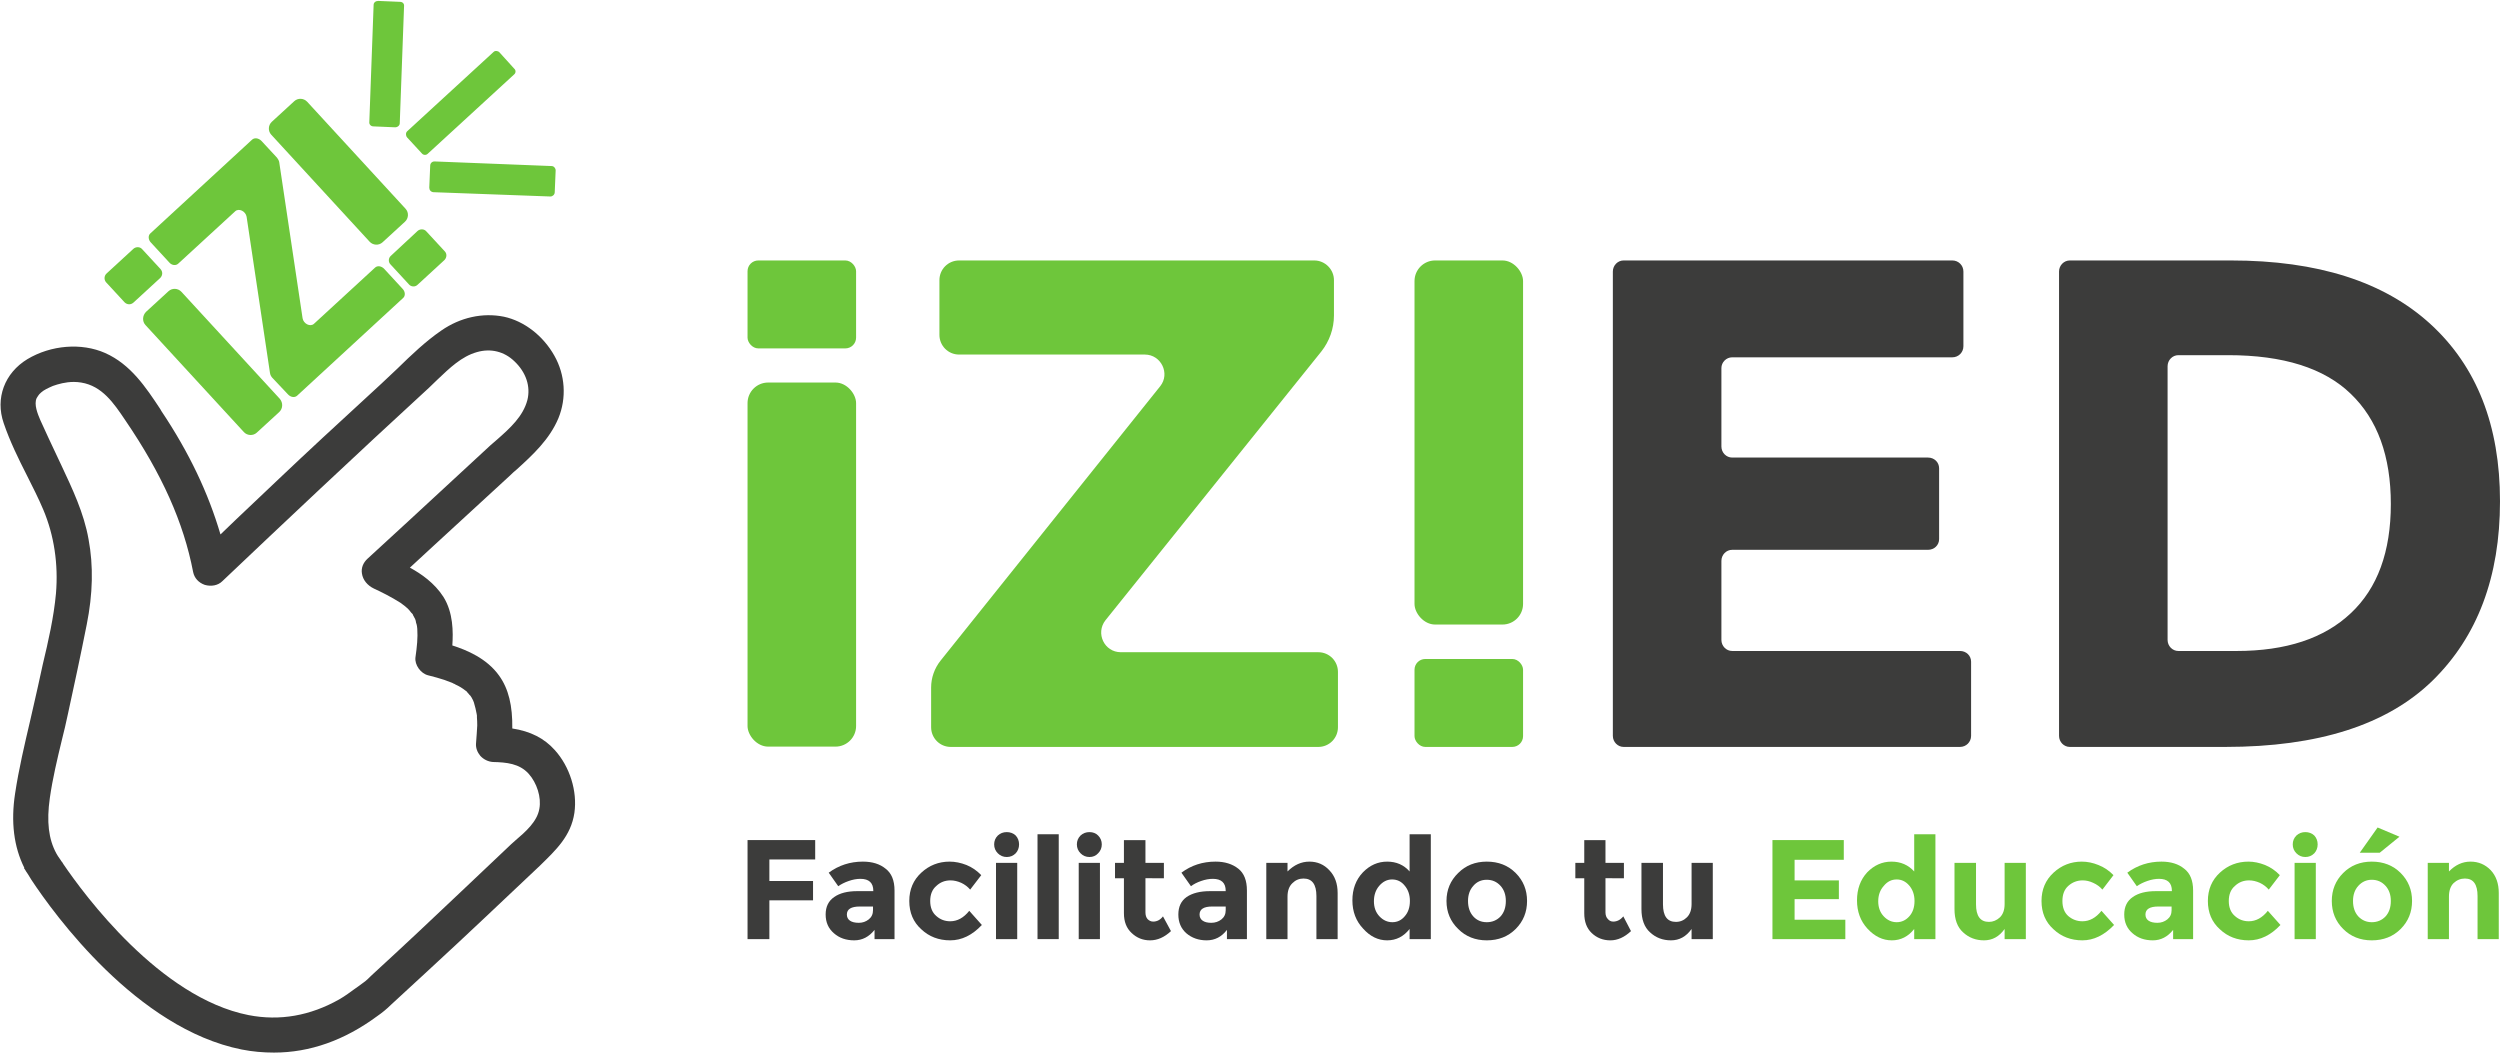 <svg version="1.2" xmlns="http://www.w3.org/2000/svg" viewBox="0 0 813 343" width="813" height="343"><style>.a{fill:#6ec63b}.b{fill:#3c3c3b}</style><path class="a" d="m302.8 236.5v-12.9c0-3.2 1.1-6.3 3.1-8.8l71.4-89.2c3.3-4.1 0.3-10.3-5-10.3h-60.4c-3.6 0-6.4-2.9-6.4-6.4v-17.8c0-3.5 2.8-6.4 6.4-6.4h115.5c3.5 0 6.4 2.9 6.4 6.4v11.5c0 4.3-1.5 8.4-4.1 11.7l-70.2 87.4c-3.3 4.2-0.4 10.4 5 10.4h64.2c3.6 0 6.4 2.9 6.4 6.4v18c0 3.5-2.8 6.4-6.4 6.4h-119.5c-3.6 0-6.4-2.9-6.4-6.4z"/><path class="b" d="m638.5 88.3v24.3c0 2-1.6 3.6-3.6 3.6h-71.6c-1.9 0-3.5 1.6-3.5 3.5v25.5c0 2 1.6 3.6 3.5 3.6h63.7c2 0 3.6 1.5 3.6 3.5v23c0 2-1.6 3.5-3.6 3.5h-63.7c-1.9 0-3.5 1.6-3.5 3.6v25.7c0 2 1.6 3.6 3.5 3.6h74.1c2 0 3.6 1.5 3.6 3.5v24.1c0 2-1.6 3.6-3.6 3.6h-109.4c-1.9 0-3.5-1.6-3.5-3.6v-151c0-2 1.6-3.6 3.5-3.6h106.9c2 0 3.6 1.6 3.6 3.6z"/><path fill-rule="evenodd" class="b" d="m790.4 105.4q22.6 20.7 22.6 57.6 0 36.9-22 58.4-22.1 21.5-67.3 21.5h-50.6c-1.9 0-3.5-1.6-3.5-3.6v-151c0-2 1.6-3.6 3.5-3.6h52.4q42.3 0 64.9 20.7zm-25.9 94q13-12.2 13-35.5 0-23.3-13-35.8-13-12.6-39.9-12.6h-16.2c-1.9 0-3.5 1.6-3.5 3.6v89c0 2 1.6 3.6 3.5 3.6h18.9q24.2 0 37.2-12.3z"/><rect class="a" x="460" y="84.7" width="35.3" height="118.4" rx="6.7"></rect><rect class="a" x="460" y="214.3" width="35.3" height="28.6" rx="3.5"></rect><rect class="a" x="243.1" y="124.4" width="35.3" height="118.4" rx="6.7"></rect><rect class="a" x="243.1" y="84.7" width="35.3" height="28.6" rx="3.5"></rect><path class="b" d="m265.1 273.2v6.3h-14.9v7h14.2v6.3h-14.2v12.6h-7.1v-32.2z"/><path fill-rule="evenodd" class="b" d="m290.9 305.4h-6.5v-3q-2.7 3.4-6.6 3.4-4 0-6.6-2.3-2.7-2.3-2.7-6.1 0-3.8 2.8-5.7 2.7-1.9 7.5-1.9h5.2v-0.1q0-3.9-4.2-3.9-1.8 0-3.8 0.7-2 0.7-3.4 1.7l-3.1-4.4q4.9-3.6 11.1-3.6 4.6 0 7.4 2.3 2.9 2.2 2.9 7.1zm-7-9.4v-1.2h-4.3q-4.2 0-4.2 2.6 0 1.3 1 2 1 0.7 2.9 0.7 1.8 0 3.2-1.1 1.4-1.1 1.4-3z"/><path class="b" d="m309 299.6q3.5 0 6.2-3.4l4.1 4.6q-4.7 5-10.3 5-5.6 0-9.4-3.6-3.9-3.5-3.9-9.2 0-5.6 3.9-9.2 3.9-3.6 9.2-3.6 2.7 0 5.5 1.1 2.7 1.1 4.8 3.3l-3.6 4.7q-1.2-1.4-2.9-2.2-1.8-0.8-3.5-0.8-2.7 0-4.6 1.8-2 1.7-2 4.9 0 3.2 2 4.9 1.9 1.7 4.5 1.7z"/><path class="b" d="m324.5 277.5q-1.2-1.2-1.2-2.9 0-1.7 1.2-2.9 1.2-1.1 2.9-1.1 1.7 0 2.9 1.1 1.1 1.2 1.1 2.9 0 1.7-1.1 2.9-1.2 1.2-2.9 1.2-1.7 0-2.9-1.2zm6.3 27.9h-6.9v-24.8h6.9z"/><path class="b" d="m344.3 305.4h-6.9v-34.1h6.9z"/><path class="b" d="m351.4 277.5q-1.2-1.2-1.2-2.9 0-1.7 1.2-2.9 1.2-1.1 2.9-1.1 1.7 0 2.8 1.1 1.2 1.2 1.2 2.9 0 1.7-1.2 2.9-1.1 1.2-2.8 1.2-1.7 0-2.9-1.2zm6.3 27.9h-6.9v-24.8h6.9z"/><path class="b" d="m372.5 285.6v11.1q0 1.4 0.7 2.2 0.8 0.8 1.8 0.8 1.9 0 3.2-1.7l2.6 4.8q-3.2 3-6.8 3-3.5 0-6-2.4-2.5-2.3-2.5-6.4v-11.4h-2.9v-5h2.9v-7.4h7v7.4h6v5z"/><path fill-rule="evenodd" class="b" d="m405.5 305.4h-6.5v-3q-2.6 3.4-6.6 3.4-3.9 0-6.6-2.3-2.6-2.3-2.6-6.1 0-3.8 2.7-5.7 2.8-1.9 7.6-1.9h5.1v-0.1q0-3.9-4.2-3.9-1.8 0-3.8 0.7-2 0.7-3.3 1.7l-3.1-4.4q4.8-3.6 11.1-3.6 4.5 0 7.4 2.3 2.8 2.2 2.8 7.1zm-6.9-9.4v-1.2h-4.4q-4.1 0-4.1 2.6 0 1.3 1 2 1 0.7 2.8 0.7 1.9 0 3.3-1.1 1.4-1.1 1.4-3z"/><path class="b" d="m418.7 291.6v13.8h-6.9v-24.8h6.9v2.8q3.2-3.2 7.1-3.2 3.9 0 6.5 2.8 2.7 2.8 2.7 7.4v15h-6.9v-14q0-5.7-4.2-5.7-2.1 0-3.6 1.5-1.6 1.5-1.6 4.4z"/><path fill-rule="evenodd" class="b" d="m451.1 305.8q-4.4 0-7.8-3.8-3.5-3.7-3.5-9.2 0-5.5 3.4-9.1 3.4-3.5 7.9-3.5 4.5 0 7.3 3.2v-12.1h6.9v34.1h-6.9v-3.3q-2.9 3.7-7.3 3.7zm-4.3-12.7q0 3 1.8 4.9 1.8 1.9 4.2 1.9 2.4 0 4-1.9 1.7-1.9 1.7-5 0-3-1.7-5-1.6-2-4.1-2-2.4 0-4.2 2.1-1.7 2-1.7 5z"/><path fill-rule="evenodd" class="b" d="m496.6 293q0 5.4-3.7 9.1-3.7 3.7-9.4 3.7-5.6 0-9.3-3.7-3.8-3.7-3.8-9.1 0-5.4 3.8-9.1 3.7-3.7 9.3-3.7 5.7 0 9.4 3.7 3.7 3.7 3.7 9.1zm-19.2 0q0 3.1 1.7 5 1.7 1.9 4.4 1.9 2.7 0 4.5-1.9 1.7-1.9 1.7-5 0-3-1.7-4.9-1.8-2-4.5-2-2.7 0-4.4 2-1.7 1.9-1.7 4.9z"/><path class="b" d="m522.1 285.6v11.1q0 1.4 0.8 2.2 0.7 0.8 1.7 0.8 1.9 0 3.3-1.7l2.5 4.8q-3.2 3-6.7 3-3.6 0-6.1-2.4-2.4-2.3-2.4-6.4v-11.4h-2.9v-5h2.9v-7.4h6.9v7.4h6v5z"/><path class="b" d="m550.1 294v-13.4h6.9v24.8h-6.9v-3.3q-2.6 3.7-6.7 3.7-4 0-6.8-2.6-2.8-2.5-2.8-7.6v-15h7v13.5q0 5.7 4.2 5.7 2.1 0 3.6-1.5 1.5-1.5 1.5-4.3z"/><path class="a" d="m599.6 273.2v6.4h-16v6.7h14.4v6.1h-14.4v6.7h16.5v6.3h-23.7v-32.2z"/><path fill-rule="evenodd" class="a" d="m615.2 305.8q-4.4 0-7.9-3.8-3.4-3.7-3.4-9.2 0-5.5 3.3-9.1 3.4-3.5 7.9-3.5 4.5 0 7.4 3.2v-12.1h6.9v34.1h-6.9v-3.3q-2.9 3.7-7.3 3.7zm-4.4-12.7q0 3 1.8 4.9 1.8 1.9 4.2 1.9 2.4 0 4.1-1.9 1.7-1.9 1.7-5 0-3-1.7-5-1.7-2-4.1-2-2.5 0-4.2 2.1-1.8 2-1.8 5z"/><path class="a" d="m651.9 294v-13.4h6.9v24.8h-6.9v-3.3q-2.6 3.7-6.7 3.7-4 0-6.8-2.6-2.8-2.5-2.8-7.6v-15h7v13.5q0 5.7 4.2 5.7 2 0 3.6-1.5 1.5-1.5 1.5-4.3z"/><path class="a" d="m677.2 299.6q3.5 0 6.2-3.4l4.1 4.6q-4.8 5-10.3 5-5.6 0-9.4-3.6-3.9-3.5-3.9-9.2 0-5.6 3.9-9.2 3.9-3.6 9.2-3.6 2.7 0 5.4 1.1 2.8 1.1 4.9 3.3l-3.6 4.7q-1.2-1.4-3-2.2-1.7-0.8-3.4-0.8-2.7 0-4.7 1.8-1.9 1.7-1.9 4.9 0 3.2 1.9 4.9 2 1.7 4.6 1.7z"/><path fill-rule="evenodd" class="a" d="m713.2 305.4h-6.5v-3q-2.7 3.4-6.6 3.4-4 0-6.6-2.3-2.7-2.3-2.7-6.1 0-3.8 2.8-5.7 2.7-1.9 7.5-1.9h5.2v-0.1q0-3.9-4.2-3.9-1.8 0-3.8 0.7-2 0.7-3.4 1.7l-3.1-4.4q4.9-3.6 11.1-3.6 4.6 0 7.4 2.3 2.9 2.2 2.9 7.1zm-7-9.4v-1.2h-4.3q-4.2 0-4.2 2.6 0 1.3 1 2 1 0.7 2.9 0.7 1.8 0 3.2-1.1 1.4-1.1 1.4-3z"/><path class="a" d="m731.3 299.6q3.5 0 6.2-3.4l4.1 4.6q-4.7 5-10.3 5-5.6 0-9.4-3.6-3.9-3.5-3.9-9.2 0-5.6 3.9-9.2 3.9-3.6 9.3-3.6 2.6 0 5.4 1.1 2.7 1.1 4.8 3.3l-3.6 4.7q-1.2-1.4-2.9-2.2-1.8-0.8-3.5-0.8-2.7 0-4.6 1.8-2 1.7-2 4.9 0 3.2 2 4.9 1.9 1.7 4.5 1.7z"/><path class="a" d="m746.8 277.5q-1.2-1.2-1.2-2.9 0-1.7 1.2-2.9 1.2-1.1 2.9-1.1 1.7 0 2.9 1.1 1.1 1.2 1.1 2.9 0 1.7-1.1 2.9-1.2 1.2-2.9 1.2-1.7 0-2.9-1.2zm6.3 27.9h-6.9v-24.8h6.9z"/><path fill-rule="evenodd" class="a" d="m784.4 293q0 5.4-3.7 9.1-3.7 3.7-9.4 3.7-5.6 0-9.3-3.7-3.7-3.7-3.7-9.1 0-5.4 3.7-9.1 3.7-3.7 9.3-3.7 5.7 0 9.4 3.7 3.7 3.7 3.7 9.1zm-19.2 0q0 3.1 1.7 5 1.8 1.9 4.4 1.9 2.7 0 4.5-1.9 1.7-1.9 1.7-5 0-3-1.7-4.9-1.8-2-4.5-2-2.6 0-4.4 2-1.7 1.9-1.7 4.9zm8.7-15.7h-6.5l5.8-8.2 7.1 3z"/><path class="a" d="m796.4 291.6v13.8h-6.9v-24.8h6.9v2.8q3.1-3.2 7-3.2 3.9 0 6.6 2.8 2.6 2.8 2.6 7.4v15h-6.9v-14q0-5.7-4.1-5.7-2.1 0-3.7 1.5-1.5 1.5-1.5 4.4z"/><path fill-rule="evenodd" class="b" d="m186.8 264.3c-1.1 7.6-6.1 12.2-11.2 17.2l-17.9 16.9c-10 9.5-30.4 28.2-30.6 28.4-1.3 1.3-2.9 2.6-4.5 3.7-10.6 7.8-21.8 11.8-33.5 11.8-3.4 0-7-0.3-10.5-1-34.1-6.8-61-44-68.4-55.2q-0.6-0.9-1.1-1.8c-0.5-0.7-0.8-1.2-0.9-1.4l-0.4-0.6 0.1-0.1c-3.4-6.8-4.4-14.9-3-24.1 1.2-8 3.1-16 4.9-23.7 0.8-3.6 1.7-7.3 2.5-11q0.8-3.6 1.6-7.3c1.8-7.5 3.6-15.4 4.3-23.1 0.8-9.5-0.6-18.9-4.1-27.2-1.6-3.8-3.5-7.5-5.3-11.1-2.8-5.5-5.6-11.2-7.6-17.1-2.8-8.1 0.3-16.3 7.7-20.8 7.7-4.6 17.6-5.4 25.3-2 8.3 3.7 13.2 11.1 17.9 18.2l0.4 0.7c9.1 13.6 15.3 26.8 19.2 40.1l5.1-4.9c9.2-8.7 18.7-17.8 28.1-26.5q9.6-8.9 19.2-17.7 2.6-2.4 5.2-4.9c4.4-4.3 9.1-8.8 14.2-12.3 6.2-4.3 13.5-5.9 20.4-4.5 6.5 1.4 12.7 6.1 16.4 12.7 3.5 6.2 4 13.7 1.3 20.3-2.9 6.9-8.3 11.9-13.6 16.7q-1.1 0.9-2.1 1.9-12.4 11.4-24.8 22.8l-7.8 7.2c3.7 2 8 5 10.9 9.5 3.2 5.1 3.2 11.4 2.9 15.8 4.7 1.5 11.2 4.2 15.2 9.8 3.1 4.3 4.4 9.8 4.3 17.2 5.9 0.9 10.4 3.2 13.8 7 4.9 5.4 7.4 13.4 6.4 20.4zm-66.2 53.1c10.7-9.8 21.3-19.8 29.3-27.4l15-14.2c0.8-0.8 1.7-1.6 2.6-2.4 3.4-2.9 7.2-6.2 7.9-10.4 0.7-3.7-0.8-8.4-3.5-11.4-3-3.3-7.2-3.7-11.6-3.8-1.5-0.1-3-0.8-4.1-2-1-1.2-1.5-2.6-1.4-4 0.2-2.4 0.3-4.2 0.4-5.9q0-1.3-0.1-2.6c0-0.3 0-0.5 0-0.6l-0.1-0.6c-0.2-1.1-0.5-2.4-0.9-3.7q0 0 0 0c0 0-0.1-0.2-0.2-0.5-0.1-0.2-0.2-0.5-0.3-0.6q-0.1-0.2-0.2-0.4l-0.4-0.6c0 0-0.1-0.2-0.3-0.3-0.2-0.3-0.5-0.6-0.6-0.7q-0.2-0.3-0.4-0.5l-0.3-0.2q-1.5-1.2-3.3-2c-0.1-0.1-0.3-0.2-0.6-0.3-0.2-0.1-0.5-0.3-0.6-0.3q-1.2-0.5-2.4-0.9c-1.6-0.5-3.2-1-5.3-1.5-2.4-0.6-4.4-3.4-4.1-5.8 0.5-3.5 0.8-6.4 0.6-9.3q-0.1-0.5-0.1-0.9-0.1-0.6-0.3-1.1l-0.1-0.6q-0.1-0.2-0.1-0.3 0-0.1-0.1-0.3-0.3-0.6-0.7-1.3v-0.1q-0.1-0.2-0.2-0.3-0.2-0.2-0.4-0.4-0.5-0.7-1.1-1.3-0.3-0.3-0.6-0.5l-0.2-0.2q-0.8-0.6-1.6-1.2c-3-1.9-6.2-3.5-8.6-4.6-2.1-1-3.6-2.8-3.9-4.9-0.3-1.8 0.4-3.5 1.8-4.8l13.6-12.5q13.2-12.2 26.4-24.4 1.1-1 2.2-1.9c4.2-3.7 8.4-7.5 9.8-12.8 1.1-4.4-0.4-9-4.2-12.6-3.3-3.2-7.7-4.3-12.2-3-5 1.4-8.9 5.2-12.8 8.9q-1.4 1.4-2.8 2.7c-24.3 22.3-47.6 44.3-67.2 62.9-1.4 1.4-3.6 1.8-5.7 1.2-2-0.7-3.4-2.2-3.8-4.2-3.1-16.1-10.1-31.8-22.1-49.4-3.7-5.5-7.5-11.1-14.3-12.2q-1.2-0.2-2.4-0.2c-2.7 0-5.1 0.7-6.8 1.3-1.6 0.7-2.9 1.3-3.8 2.1-0.6 0.5-0.7 0.7-1 1.1-0.3 0.4-0.4 0.7-0.5 0.8-0.9 2 0.3 5 1.2 7.1 1.7 3.7 3.5 7.7 5.9 12.7l0.9 1.9c3.6 7.7 7.4 15.6 8.9 24.2 1.6 8.6 1.4 17.7-0.6 27.7-2 10.1-4.2 20.3-6.1 29q-0.9 4.3-2 8.6c-1.5 6.2-3 12.5-3.9 18.8-1.1 7.7-0.4 13.4 2.1 18 0.2 0.4 0.7 1.2 1.5 2.3l0.1 0.2q0.4 0.4 0.7 1c6.8 10 31.4 43.4 60.2 49.1 10.2 2 20.1 0.2 29.5-5.1 1.1-0.6 1.9-1.2 2.8-1.8 1.6-1.2 2.7-1.9 3.5-2.5 2.2-1.6 2.3-1.6 4-3.3zm31.4-93.2z"/><path class="a" d="m180.7 55.4l-0.3 7.1c0 0.8-0.7 1.4-1.4 1.4l-38.1-1.4c-0.8-0.1-1.3-0.7-1.3-1.5l0.3-7.1c0-0.8 0.6-1.4 1.4-1.4l38.1 1.5c0.7 0 1.3 0.7 1.3 1.4z"/><path class="a" d="m137.2 49.9l-4.8-5.2c-0.5-0.6-0.5-1.5 0-2l28.1-25.8c0.5-0.5 1.4-0.4 1.9 0.1l4.8 5.3c0.6 0.5 0.6 1.4 0 1.9l-28.1 25.8c-0.5 0.5-1.4 0.5-1.9-0.1z"/><path class="a" d="m131.4 2l-1.4 38.1c0 0.7-0.7 1.3-1.5 1.3l-7.1-0.3c-0.8 0-1.4-0.7-1.3-1.4l1.4-38.1c0-0.8 0.7-1.3 1.5-1.3l7.1 0.3c0.8 0 1.4 0.6 1.3 1.4z"/><path class="a" d="m102.1 105.3l19.9-18.3c0.8-0.7 2.1-0.5 3 0.5l5.9 6.4c0.9 0.9 1 2.3 0.2 3l-34.5 31.8c-0.8 0.7-2.1 0.5-3-0.5l-5.1-5.4c-0.4-0.5-0.6-0.9-0.7-1.5l-7.6-50.8c-0.3-1.8-2.5-2.9-3.7-1.8l-18.5 17c-0.8 0.8-2.2 0.6-3-0.4l-5.9-6.4c-0.9-0.9-1-2.3-0.2-3l33.1-30.5c0.8-0.7 2.1-0.5 3 0.4l5.1 5.5c0.3 0.4 0.6 0.9 0.7 1.4l7.6 50.8c0.3 1.8 2.5 2.9 3.7 1.8z"/><path class="a" d="m88.4 39.6l7.3-6.7c1.2-1.1 3.1-1 4.2 0.2l32 34.8c1.1 1.2 1 3.1-0.2 4.2l-7.3 6.7c-1.2 1.1-3.1 1-4.2-0.2l-32-34.8c-1.1-1.2-1-3.1 0.2-4.2z"/><path class="a" d="m144.5 84.6l-8.7 8c-0.8 0.8-2.1 0.7-2.8-0.1l-6-6.5c-0.8-0.8-0.7-2.1 0.1-2.8l8.7-8.1c0.8-0.7 2.1-0.7 2.8 0.1l6.1 6.6c0.7 0.8 0.6 2-0.2 2.8z"/><path class="a" d="m90.8 134l-7.3 6.7c-1.2 1.1-3.1 1-4.2-0.2l-32-34.8c-1.1-1.2-1-3.1 0.2-4.3l7.3-6.7c1.2-1.1 3.1-1 4.2 0.2l32 34.8c1.1 1.3 1 3.2-0.2 4.3z"/><path class="a" d="m34.7 88.9l8.7-8c0.8-0.7 2.1-0.7 2.8 0.1l6 6.5c0.8 0.9 0.7 2.1-0.1 2.9l-8.7 8c-0.9 0.8-2.1 0.7-2.9-0.1l-6-6.5c-0.7-0.8-0.7-2.1 0.2-2.9z"/></svg>
